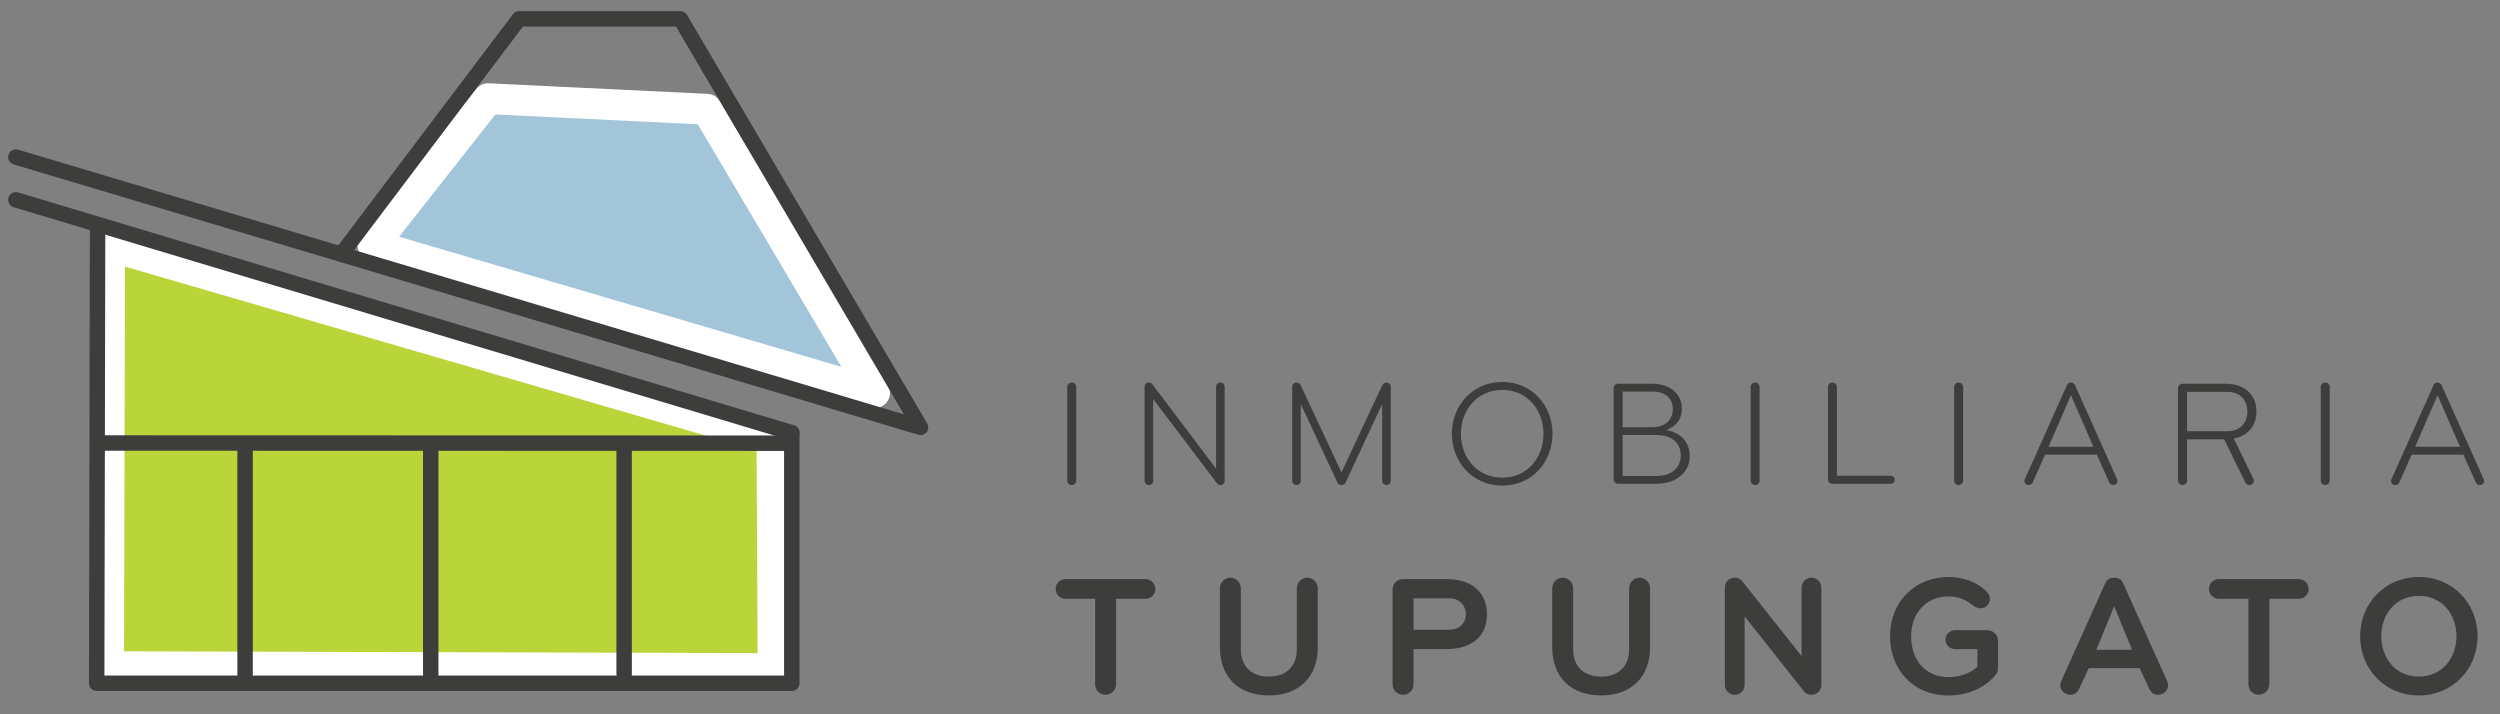 <?xml version="1.0" encoding="utf-8"?>
<!-- Generator: Adobe Illustrator 16.0.0, SVG Export Plug-In . SVG Version: 6.00 Build 0)  -->
<!DOCTYPE svg PUBLIC "-//W3C//DTD SVG 1.0//EN" "http://www.w3.org/TR/2001/REC-SVG-20010904/DTD/svg10.dtd">
<svg version="1.0" id="Layer_1" xmlns="http://www.w3.org/2000/svg" xmlns:xlink="http://www.w3.org/1999/xlink" x="0px" y="0px"
	 width="224px" height="64px" viewBox="0 0 224 64" enable-background="new 0 0 224 64" xml:space="preserve">
<rect x="0" y="0" width="224" height="64" fill="#808080" stroke="none"/>
<g>
	<path fill="#A2C5DA" d="M33.412,21.959c3.443-4.372,6.885-8.744,10.328-13.116c6.531,0.315,13.061,0.631,19.591,0.946
		c5.011,8.465,10.022,16.931,15.033,25.396C63.38,30.777,48.395,26.368,33.412,21.959"/>
	
		<path fill="none" stroke="#FFFFFF" stroke-width="2.765" stroke-linecap="round" stroke-linejoin="round" stroke-miterlimit="10" d="
		M33.412,21.959c3.443-4.372,6.885-8.744,10.328-13.116c6.531,0.315,13.061,0.631,19.591,0.946
		c5.011,8.465,10.022,16.931,15.033,25.396C63.38,30.777,48.395,26.368,33.412,21.959z"/>
	<path fill="#BAD539" d="M9.823,22.046C9.791,34.609,9.757,47.173,9.726,59.736c19.849,0.057,39.696,0.113,59.545,0.171
		c-0.034-6.863-0.069-13.726-0.104-20.589C49.384,33.56,29.605,27.804,9.823,22.046"/>
	
		<path fill="none" stroke="#FFFFFF" stroke-width="2.765" stroke-linecap="round" stroke-linejoin="round" stroke-miterlimit="10" d="
		M9.823,22.046C9.791,34.609,9.757,47.173,9.726,59.736c19.849,0.057,39.696,0.113,59.545,0.171
		c-0.034-6.863-0.069-13.726-0.104-20.589C49.384,33.56,29.605,27.804,9.823,22.046z"/>
</g>
<path fill="none" stroke="#FFFFFF" stroke-width="1.383" stroke-linecap="round" stroke-linejoin="round" stroke-miterlimit="10" d="
	M77.459,36.569"/>
<polyline fill="none" stroke="#3D3D3C" stroke-width="1.383" stroke-linecap="round" stroke-linejoin="round" stroke-miterlimit="10" points="
	8.743,20.735 8.663,61.217 70.945,61.217 70.945,38.771 "/>
<line fill="none" stroke="#3D3D3C" stroke-width="1.383" stroke-linecap="round" stroke-linejoin="round" stroke-miterlimit="10" x1="70.944" y1="38.772" x2="1.422" y2="17.903"/>
<polyline fill="none" stroke="#3D3D3C" stroke-width="1.383" stroke-linecap="round" stroke-linejoin="round" stroke-miterlimit="10" points="
	30.746,22.56 46.509,1.689 60.963,1.689 82.481,38.293 1.422,14.07 "/>
<line fill="none" stroke="#3D3D3C" stroke-width="1.383" stroke-linecap="round" stroke-linejoin="round" stroke-miterlimit="10" x1="55.922" y1="40.232" x2="55.922" y2="60.396"/>
<line fill="none" stroke="#3D3D3C" stroke-width="1.383" stroke-linecap="round" stroke-linejoin="round" stroke-miterlimit="10" x1="21.959" y1="40.232" x2="21.959" y2="60.396"/>
<line fill="none" stroke="#3D3D3C" stroke-width="1.383" stroke-linecap="round" stroke-linejoin="round" stroke-miterlimit="10" x1="38.593" y1="40.155" x2="38.593" y2="60.396"/>
<line fill="none" stroke="#3D3D3C" stroke-width="1.383" stroke-linecap="round" stroke-linejoin="round" stroke-miterlimit="10" x1="70.253" y1="39.71" x2="8.743" y2="39.693"/>
<g>
	<path fill="#3D3D3C" d="M216.401,40.025l2.005-4.617l2.005,4.617H216.401z M218.783,34.547c-0.081-0.175-0.188-0.269-0.377-0.269
		s-0.296,0.094-0.377,0.269l-3.741,8.356c-0.027,0.055-0.054,0.121-0.054,0.188c0,0.202,0.147,0.364,0.39,0.364
		c0.202,0,0.311-0.121,0.364-0.256l1.103-2.463h4.631l1.103,2.463c0.054,0.135,0.162,0.256,0.363,0.256
		c0.243,0,0.391-0.162,0.391-0.364c0-0.067-0.026-0.134-0.054-0.188L218.783,34.547z M208.744,43.052v-8.37
		c0-0.229-0.175-0.403-0.403-0.403c-0.229,0-0.404,0.174-0.404,0.403v8.37c0,0.229,0.175,0.404,0.404,0.404
		C208.569,43.457,208.744,43.281,208.744,43.052 M201.369,36.875c0,1.022-0.673,1.763-1.79,1.763h-3.619v-3.525h3.619
		C200.696,35.113,201.369,35.852,201.369,36.875 M202.177,36.875c0-1.427-0.982-2.49-2.758-2.49h-3.863
		c-0.215,0-0.403,0.175-0.403,0.404v8.263c0,0.229,0.175,0.404,0.403,0.404c0.242,0,0.404-0.176,0.404-0.404v-3.688h3.323
		l1.897,3.862c0.082,0.148,0.176,0.229,0.377,0.229c0.229,0,0.391-0.189,0.391-0.391c0-0.067-0.027-0.135-0.054-0.188l-1.749-3.58
		C201.464,39.055,202.177,38.1,202.177,36.875 M183.552,40.025l2.006-4.617l2.005,4.617H183.552z M185.935,34.547
		c-0.081-0.175-0.188-0.269-0.377-0.269s-0.297,0.094-0.377,0.269l-3.741,8.356c-0.027,0.055-0.054,0.121-0.054,0.188
		c0,0.202,0.148,0.364,0.391,0.364c0.202,0,0.309-0.121,0.363-0.256l1.104-2.463h4.629l1.104,2.463
		c0.054,0.135,0.162,0.256,0.363,0.256c0.242,0,0.391-0.162,0.391-0.364c0-0.067-0.027-0.134-0.055-0.188L185.935,34.547z
		 M175.896,43.052v-8.37c0-0.229-0.176-0.403-0.404-0.403s-0.402,0.174-0.402,0.403v8.37c0,0.229,0.174,0.404,0.402,0.404
		S175.896,43.281,175.896,43.052 M164.591,42.622v-7.939c0-0.229-0.174-0.403-0.403-0.403c-0.228,0-0.403,0.174-0.403,0.403v8.263
		c0,0.229,0.176,0.403,0.403,0.403h5.222c0.202,0,0.363-0.161,0.363-0.362c0-0.203-0.161-0.364-0.363-0.364H164.591z
		 M157.661,43.052v-8.37c0-0.229-0.175-0.403-0.404-0.403c-0.229,0-0.403,0.174-0.403,0.403v8.37c0,0.229,0.175,0.404,0.403,0.404
		C157.486,43.457,157.661,43.281,157.661,43.052 M148.376,38.974c1.373,0,2.221,0.674,2.221,1.831c0,1.022-0.728,1.843-2.18,1.843
		h-3.029v-3.674H148.376z M149.884,36.673c0,0.848-0.633,1.602-1.764,1.602h-2.732v-3.189h2.664
		C149.169,35.085,149.884,35.637,149.884,36.673 M151.403,40.885c0-1.386-0.955-2.166-2.1-2.354
		c0.996-0.403,1.387-1.022,1.387-1.938c0-1.359-1.117-2.208-2.651-2.208h-3.055c-0.256,0-0.404,0.175-0.404,0.404v8.155
		c0,0.215,0.175,0.403,0.404,0.403h3.378C150.395,43.348,151.403,42.15,151.403,40.885 M138.296,38.867
		c0,2.06-1.373,3.93-3.687,3.93c-2.315,0-3.714-1.87-3.714-3.93c0-2.059,1.398-3.93,3.714-3.93
		C136.923,34.937,138.296,36.808,138.296,38.867 M139.104,38.867c0-2.502-1.805-4.643-4.495-4.643c-2.692,0-4.522,2.141-4.522,4.643
		c0,2.504,1.83,4.644,4.522,4.644C137.3,43.51,139.104,41.371,139.104,38.867 M120.196,42.326l-3.646-7.791
		c-0.08-0.162-0.176-0.256-0.377-0.256c-0.229,0-0.391,0.16-0.391,0.39v8.397c0,0.215,0.148,0.391,0.391,0.391
		c0.215,0,0.377-0.176,0.377-0.391v-6.863l3.27,7.011c0.068,0.147,0.175,0.243,0.377,0.243s0.311-0.096,0.377-0.243l3.27-7.011
		v6.863c0,0.215,0.162,0.391,0.377,0.391c0.242,0,0.391-0.176,0.391-0.391v-8.397c0-0.229-0.161-0.39-0.391-0.39
		c-0.201,0-0.295,0.094-0.377,0.256L120.196,42.326z M109.728,43.08v-8.411c0-0.216-0.148-0.39-0.377-0.39s-0.39,0.16-0.39,0.39
		v7.321l-5.693-7.537c-0.067-0.094-0.175-0.174-0.309-0.174c-0.243,0-0.404,0.16-0.404,0.39v8.411c0,0.201,0.161,0.377,0.39,0.377
		c0.216,0,0.377-0.176,0.377-0.377v-7.321l5.706,7.522c0.081,0.107,0.161,0.176,0.309,0.176
		C109.592,43.457,109.728,43.281,109.728,43.08 M96.431,43.052v-8.37c0-0.229-0.175-0.403-0.404-0.403
		c-0.228,0-0.403,0.174-0.403,0.403v8.37c0,0.229,0.175,0.404,0.403,0.404C96.256,43.457,96.431,43.281,96.431,43.052"/>
	<path fill="#3D3D3C" d="M220.099,57.005c0,1.954-1.277,3.615-3.369,3.615s-3.368-1.661-3.368-3.615
		c0-1.953,1.276-3.614,3.368-3.614S220.099,55.052,220.099,57.005 M221.989,57.005c0-2.968-2.245-5.307-5.26-5.307
		c-3.014,0-5.26,2.339-5.26,5.307c0,2.969,2.246,5.306,5.26,5.306C219.744,62.311,221.989,59.974,221.989,57.005 M206.856,52.777
		c0-0.492-0.4-0.893-0.893-0.893h-7.151c-0.507,0-0.892,0.4-0.892,0.893c0,0.477,0.399,0.877,0.892,0.877h2.646v7.643
		c0,0.523,0.399,0.954,0.922,0.954c0.523,0,0.955-0.431,0.955-0.954v-7.643h2.629C206.472,53.654,206.856,53.253,206.856,52.777
		 M191.03,58.22h-3.199l1.6-3.906L191.03,58.22z M192.585,61.742c0.168,0.324,0.383,0.509,0.783,0.509
		c0.555,0,0.893-0.431,0.893-0.877c0-0.123-0.031-0.246-0.092-0.369l-3.938-8.751c-0.138-0.323-0.399-0.492-0.8-0.492
		c-0.399,0-0.661,0.184-0.799,0.492l-3.938,8.751c-0.062,0.123-0.094,0.246-0.094,0.369c0,0.446,0.34,0.877,0.894,0.877
		c0.399,0,0.615-0.2,0.784-0.509l0.877-1.875h4.552L192.585,61.742z M179.02,59.867v-2.445c0-0.523-0.415-0.954-0.954-0.954h-2.891
		c-0.463,0-0.861,0.354-0.861,0.847c0,0.477,0.398,0.846,0.861,0.846h1.998v1.584c-0.6,0.554-1.521,0.923-2.567,0.923
		c-2.138,0-3.368-1.569-3.368-3.661c0-2.045,1.322-3.568,3.337-3.568c1.046,0,1.677,0.4,2.261,0.846c0.2,0.14,0.4,0.217,0.615,0.217
		c0.523,0,0.846-0.4,0.846-0.862c0-0.246-0.107-0.446-0.291-0.63c-0.877-0.908-2.23-1.309-3.431-1.309
		c-2.983,0-5.229,2.201-5.229,5.307c0,2.907,1.984,5.306,5.261,5.306c1.538,0,3.198-0.599,4.198-1.845
		C178.957,60.266,179.02,60.127,179.02,59.867 M163.193,61.374v-8.72c0-0.478-0.369-0.893-0.892-0.893
		c-0.523,0-0.877,0.415-0.877,0.893v6.136l-5.306-6.705c-0.139-0.185-0.399-0.323-0.646-0.323c-0.569,0-0.924,0.415-0.924,0.893
		v8.72c0,0.477,0.4,0.877,0.877,0.877c0.492,0,0.893-0.386,0.893-0.877v-6.152l5.307,6.706c0.168,0.215,0.383,0.323,0.676,0.323
		C162.824,62.25,163.193,61.85,163.193,61.374 M145.968,58.191c0,1.43-0.86,2.43-2.506,2.43s-2.507-1-2.507-2.43v-5.477
		c0-0.521-0.416-0.953-0.938-0.953c-0.523,0-0.938,0.432-0.938,0.953v5.275c0,2.646,1.646,4.321,4.384,4.321
		c2.737,0,4.383-1.676,4.383-4.321v-5.275c0-0.521-0.416-0.953-0.938-0.953s-0.938,0.432-0.938,0.953V58.191z M131.343,55.038
		c0,0.691-0.461,1.384-1.492,1.384h-3.198v-2.814h3.198C130.882,53.607,131.343,54.361,131.343,55.038 M133.234,55.038
		c0-1.738-1.093-3.153-3.646-3.153h-3.875c-0.522,0-0.938,0.415-0.938,0.938v8.49c0,0.523,0.416,0.938,0.938,0.938
		s0.938-0.415,0.938-0.938V58.16h2.937C132.142,58.16,133.234,56.775,133.234,55.038 M116.194,58.191c0,1.43-0.861,2.43-2.507,2.43
		c-1.646,0-2.507-1-2.507-2.43v-5.477c0-0.521-0.415-0.953-0.938-0.953s-0.938,0.432-0.938,0.953v5.275
		c0,2.646,1.645,4.321,4.383,4.321c2.737,0,4.383-1.676,4.383-4.321v-5.275c0-0.521-0.415-0.953-0.938-0.953
		c-0.522,0-0.938,0.432-0.938,0.953V58.191z M103.521,52.777c0-0.492-0.4-0.893-0.892-0.893h-7.152c-0.507,0-0.892,0.4-0.892,0.893
		c0,0.477,0.4,0.877,0.892,0.877h2.646v7.643c0,0.523,0.4,0.954,0.923,0.954c0.522,0,0.953-0.431,0.953-0.954v-7.643h2.63
		C103.137,53.654,103.521,53.253,103.521,52.777"/>
</g>
</svg>
